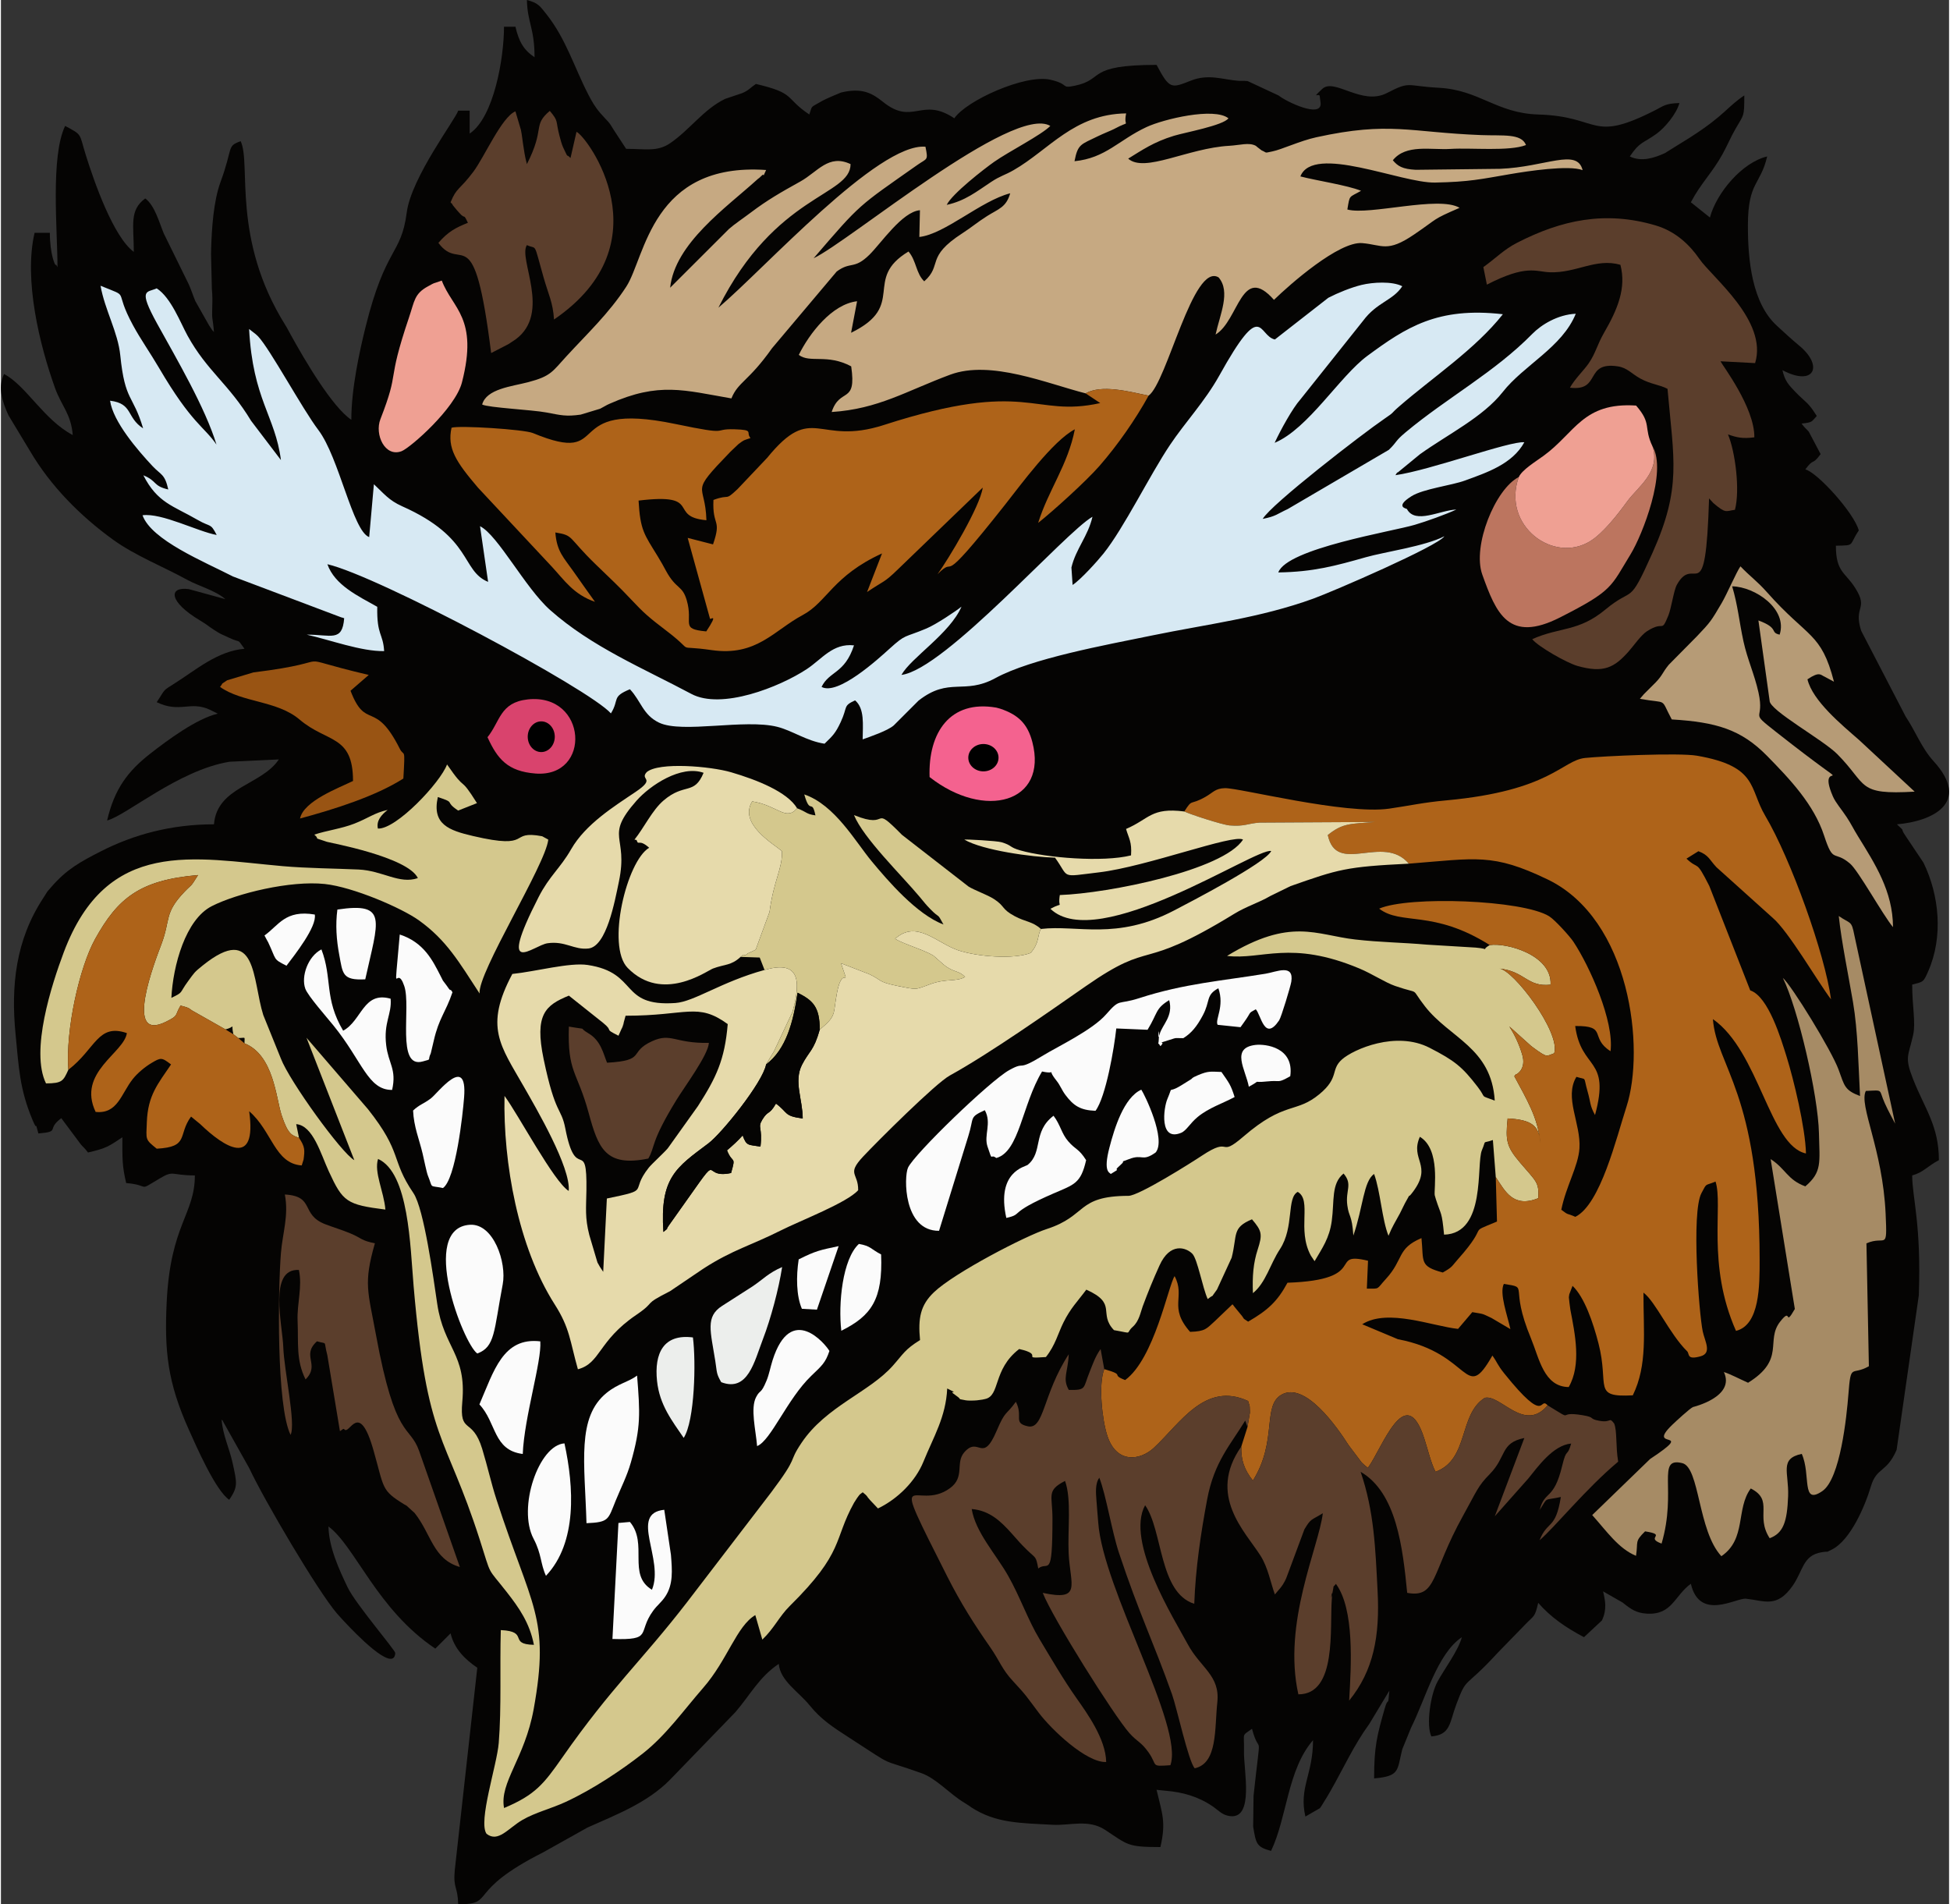 <?xml version="1.0" encoding="UTF-8"?>
<!DOCTYPE svg PUBLIC "-//W3C//DTD SVG 1.1//EN" "http://www.w3.org/Graphics/SVG/1.1/DTD/svg11.dtd">
<!-- Creator: CorelDRAW 2020 (64-Bit) -->
<svg xmlns="http://www.w3.org/2000/svg" xml:space="preserve" width="512px" height="500px" version="1.1" style="shape-rendering:geometricPrecision; text-rendering:geometricPrecision; image-rendering:optimizeQuality; fill-rule:evenodd; clip-rule:evenodd"
viewBox="0 0 512.85 501.31"
 xmlns:xlink="http://www.w3.org/1999/xlink"
 xmlns:xodm="http://www.corel.com/coreldraw/odm/2003">
 <rect x="0" y="0" width="512.85" height="501.31" fill="#333333" stroke="none"/>
 <defs>
  <style type="text/css">
   <![CDATA[
    .fil16 {fill:black}
    .fil0 {fill:#050403}
    .fil6 {fill:#5B3E2C}
    .fil12 {fill:#995413}
    .fil7 {fill:#A68B65}
    .fil2 {fill:#AE6319}
    .fil8 {fill:#B69B76}
    .fil10 {fill:#BC755F}
    .fil4 {fill:#C6A982}
    .fil1 {fill:#D4C88D}
    .fil3 {fill:#D7E9F3}
    .fil14 {fill:#D9436D}
    .fil5 {fill:#E6DAAB}
    .fil15 {fill:#ECEEEC}
    .fil11 {fill:#EFA093}
    .fil13 {fill:#F4628F}
    .fil9 {fill:#FBFBFB}
   ]]>
  </style>
 </defs>
 <g id="Layer_x0020_1">
  <g id="_1937677907984">
   <path class="fil0" d="M123.39 35.16l0 -6.03 -3.02 0c-0.54,2.06 -12.34,17.55 -13.54,26.8 -1.49,11.43 -5.54,8.78 -10.85,30.19 -1.56,6.31 -3.74,16.17 -3.74,24.39 -5.04,-3.38 -12.23,-15.65 -15.89,-22.28 -0.21,-0.4 -1.05,-1.93 -1.06,-1.95 -0.11,-0.19 -0.27,-0.44 -0.38,-0.63 -14.3,-22.86 -8.96,-42.56 -11.8,-48.48 -3.76,1.36 -1.89,1.45 -5.31,10.77 -1.85,5.02 -2.31,12.38 -2.46,17.48 0,0.21 0,0.49 -0.01,0.7 0,0.23 -0.01,0.5 -0.02,0.74l0.22 9.27c0.16,1.51 0.16,3.03 0.1,4.62 -0.13,3.76 0.09,2.37 0.45,6.65 -1,-1.14 0.16,0.38 -1.28,-1.73l-3.63 -6.42c-0.71,-1.71 -0.89,-2.49 -1.69,-4.34l-6.62 -13.47c-1.17,-2.81 -2.36,-7.36 -4.87,-9.2 -4.26,3.12 -3.01,7.01 -3.01,14.07 -5.37,-3.94 -10.45,-18.47 -12.65,-25.53 -1.78,-5.7 -0.77,-5.16 -5.43,-7.63 -3.89,8.1 -2.01,27.62 -2.01,37.17 -0.14,-0.19 -0.34,-0.75 -0.39,-0.61 -0.2,0.55 -1.62,-2.84 -1.62,-8.43l-4.02 0c-2.89,12.39 1.33,29.55 5.37,40.84 1.72,4.8 4.2,6.74 4.68,12.41 -7.68,-4.06 -12.22,-12.97 -18.09,-16.08 -1.74,3.64 -0.4,7.44 1.17,10.89l5.67 9.4c5.42,9.21 13.21,17.08 21.87,23.34 5.8,4.19 13.15,7.06 19.56,10.58 2.95,1.63 7.32,2.74 10,5.07l-9.62 -2.64c-5.38,-0.74 -5.41,3.27 2.98,8.27 2.03,1.21 1.95,1.36 3.61,2.43 2.11,1.36 1.59,0.95 3.95,2.07 3.5,1.67 1.9,-0.09 4.1,2.93 -7.1,0.59 -12.81,5.59 -18.15,8.96 -3.67,2.32 -2.52,1.48 -4.95,5.1 6.14,2.95 8.8,-0.42 13.97,1.98 0.21,0.09 0.51,0.25 0.7,0.34 0.19,0.09 0.55,0.27 0.7,0.35 0.16,0.08 0.48,0.21 0.7,0.35 -5.61,1.31 -13.28,7.03 -17.67,10.45 -6.04,4.7 -9.52,9.36 -11.46,17.68 5.16,-1.38 18.77,-13.25 32.21,-15.47l13 -0.61c-4.59,6.85 -16.26,7.17 -17.08,17.08 -11.1,0 -21.04,2.62 -29.97,7.21 -5.18,2.66 -8.79,4.6 -12.83,9.27 -1.69,1.95 -0.64,0.65 -2.12,2.9 -7.32,11.14 -8.54,23.16 -7.31,35.85 0.86,8.8 1.05,14.45 4.49,22.65 1.49,3.56 0.42,-0.63 1.52,3.5 5.97,-0.5 1.95,-1.03 6.03,-4.02l5.15 6.91c0.38,0.49 1.04,0.97 1.88,2.13 4.9,-1.14 5.5,-1.65 9.05,-4.02 0,5.84 -0.08,7.42 1,12.06 6.69,0.55 2.71,2.43 8.84,-1.22 3.78,-2.25 2.85,-0.79 9.24,-0.79 0,10.24 -6.4,12.9 -7.41,33.22 -0.64,13.07 0.24,21.26 5.81,33.68 2.02,4.51 7.08,16.1 10.65,18.49 2.29,-3.42 2.11,-4.23 0.85,-9.86 -0.83,-3.73 -2.52,-7.09 -2.86,-11.24 0.15,0.18 0.37,0.25 0.43,0.58l6.86 12.22c3.92,8.39 17.99,32.28 23.07,38.22 0.75,0.87 1.49,1.64 2.4,2.62 1.91,2.02 12.63,13.36 12.96,7.81 0.04,-0.74 -10.44,-12.92 -12.53,-17.28 -2.2,-4.59 -4.94,-10.47 -5.06,-16.04 6.98,5.12 12.75,21.85 28.13,32.15l4.02 -4.02c0.92,3.96 3.75,6.85 7.03,9.05l-5.94 53.37c-0.43,4.88 0.81,4.15 0.91,8.91 10.09,0 1.7,-3.26 22.45,-13.72l11.59 -6.49c7.61,-3.39 15.7,-6.5 21.65,-12.51l17.29 -17.87c3.93,-4.58 6.27,-9.26 11.41,-12.7 0.38,4.47 5.22,7.32 8.15,10.94 3.07,3.78 6.19,5.76 10.53,8.57 12.75,8.25 7.08,5.04 18.87,9.25 3.98,1.42 7.32,5.39 11.3,7.79 0.26,0.16 0.98,0.62 1.23,0.78 0.18,0.12 0.4,0.3 0.58,0.42 6.5,4.22 12.82,4.13 21.53,4.61 4.41,0.24 9.36,-1.53 13.68,1.31 6.1,3.99 5.81,4.55 14.6,4.55 1.54,-6.63 0.46,-8.78 -1.01,-15.07 0.76,0.07 1.84,0.21 2.43,0.25 4.43,0.36 8.56,1.52 12.33,4.1 1.64,1.13 2.55,2.35 4.64,2.58 6.34,0.72 3.51,-12.19 3.61,-17.07 0.11,-5.18 -0.72,-3.85 2.11,-5.93 2.18,8.18 2.48,-1.67 0.41,17.66l-0.1 8.08c0.73,4.53 0.9,5.39 4.71,6.41 4.23,-8.81 4.31,-21.38 11.05,-29.14 0,9.03 -3.77,12.51 -2.01,20.1l3.83 -2.21c0.13,-0.16 0.29,-0.42 0.41,-0.59l0.76 -1.25c0.66,-1.06 0.74,-1.17 1.51,-2.51 3.55,-6.2 6.2,-12.18 10.31,-17.82l5.29 -8.78c-0.42,4.96 -0.22,1.14 -1.25,4.78 -2.01,7.1 -2.77,9.91 -2.77,18.33 6.88,-0.57 6.02,-2.15 7.41,-7.66l2.33 -5.71c3.79,-7.54 6.83,-19.42 13.36,-23.8 -0.93,3.51 -4.56,8.3 -6.4,11.68 -1.89,3.46 -3.04,11.51 -1.63,14.44 5.12,-0.43 4.74,-3.57 6.59,-8.48 2.84,-7.55 1.92,-3.77 10.73,-13.38l7.43 -7.64c2.33,-2.45 2.45,-1.69 3.38,-5.66 3.35,3.85 7.33,6.54 12.05,9.04l4.72 -4.4c1.39,-2.95 0.86,-5.26 0.31,-7.66l5.14 2.94c2.15,1.74 3.63,2.79 6.48,2.93 6.58,0.32 7.13,-4.69 11.48,-7.88 2.32,9.94 11.95,3.65 14.53,3.94 4.87,0.53 8.07,2.52 12.21,-3.32 2.87,-4.05 2.67,-8.06 7.64,-8.9 2.22,-0.38 0.85,0.23 2.75,-0.72 4.89,-2.46 8.73,-11.44 10.27,-16.64 1.51,-5.09 4.16,-3.52 6.77,-9.61l5.84 -40.66c0.69,-18.73 -1.74,-25.82 -1.74,-31.58 2.92,-0.78 3.91,-2.37 7.03,-4.02 0,-9.03 -3.75,-13.57 -6.8,-21.34 -2.32,-5.88 -1.23,-5.96 0.02,-11.62 0.72,-3.25 -0.25,-7.49 -0.25,-13.25 2.97,-0.8 2.91,-0.54 4.22,-3.52 3.98,-9.03 2.94,-19.99 -1.25,-28.58l-4.84 -7.23c-1.56,-2.34 0.45,-0.4 -2.15,-2.87 9.15,-0.76 19.72,-5.58 9.62,-16.65 -3.14,-3.45 -4.76,-7.91 -7.34,-11.75l-11.69 -22.54c-2.14,-6.66 2.07,-5.53 -1.6,-11.32 -2.61,-4.12 -5.06,-4.13 -5.06,-11.08 5.23,-0.11 3.29,0.07 6.03,-4.02 -1.23,-4.58 -10.83,-15.21 -14.07,-16.07 2.35,-3.2 1.67,-0.82 4.02,-4.02l-3.12 -5.92c-0.42,-0.53 -1,-0.88 -1.9,-2.12 3,-0.32 2.55,-0.46 4.01,-2 -0.76,-1.15 -1.15,-1.85 -2.1,-2.92 -0.14,-0.15 -0.35,-0.37 -0.49,-0.52l-2.08 -1.93c-0.21,-0.2 -0.81,-0.8 -1.01,-1.01 -1.84,-1.94 -2.7,-2.84 -3.36,-5.68 8.34,4.41 10.92,-1.08 4.44,-6.44 -2.38,-1.97 -3.55,-3.13 -5.85,-5.21 -6.58,-5.96 -7.71,-17.27 -7.68,-26.55 0.03,-11.45 3.3,-10.47 5.07,-18.06 -6.54,1.53 -13.32,9.53 -15.07,16.07l-5.02 -4.01c2.72,-5.14 5.62,-7.73 8.37,-12.73 1.38,-2.51 2.01,-4.2 3.41,-6.64 2.18,-3.83 2.29,-2.94 2.29,-8.76 -4.43,2.96 -5.19,5.17 -13.53,10.58 -0.18,0.11 -0.42,0.28 -0.6,0.4l-6.83 4.24c-2.83,1.26 -6.07,2.34 -9.18,0.85 2.65,-3.96 3.53,-3.43 7.06,-5.99 2.16,-1.57 5.23,-5.21 6,-8.07 -3.61,0.08 -4.19,0.76 -6.23,1.81 -17.34,8.85 -14.33,1.69 -30.94,1.2 -10.96,-0.32 -15.51,-6.47 -26.13,-7.03 -8.81,-0.47 -7.42,-1.86 -13.72,1.39 -6.64,3.42 -13.83,-4.11 -17.02,-1.08 -3.17,3.01 -0.59,0.73 -0.63,2.05l0.22 1.66c0.31,4.15 -9.16,-0.42 -11.06,-1.99l-8.16 -3.8c-0.24,-0.03 -0.54,-0.03 -0.78,-0.05l-1.48 0c-4.24,-0.31 -7.96,-1.92 -12.64,-0.08 -5.21,2.05 -5.63,2.36 -9.07,-4.13 -18.83,0 -13.48,3.85 -21.58,5.5 -3.8,0.78 -1.15,-0.42 -6.42,-1.6 -6.65,-1.5 -22.15,5.54 -25.24,10.16 -8.66,-5.79 -10.85,2.06 -18.78,-4.32 -2.85,-2.29 -5.5,-3.8 -11.06,-2.46 -0.15,0.04 -4.15,1.73 -4.91,2.18 -3.4,2.01 -2.49,1 -3.43,3.6 -6.61,-4.43 -3.44,-5.56 -14.06,-8.04 -1.55,1.04 -1.82,1.66 -3.62,2.42l-4.51 1.52c-5.7,2.8 -9.28,8.14 -14.45,11.66 -3.39,2.31 -6.52,1.48 -11.58,1.48l-3.18 -4.86c-1.58,-2.67 -1.44,-2.04 -3.56,-4.48 -1.48,-1.71 -2.28,-3.16 -3.17,-4.86 -3.71,-7.16 -5.88,-14.65 -11,-21.15 -1.85,-2.34 -2.24,-3.04 -5.21,-3.83 0.13,5.96 2.01,7.39 2.01,15.07 -2.9,-1.94 -4.12,-4.13 -5.03,-8.04l-3.01 0c0,8.25 -2.66,23.86 -9.04,28.13z"/>
   <path class="fil1" d="M17.75 281.62c-0.78,-10.46 2.9,-26.96 7.05,-34.44 5.95,-10.73 11.74,-15.52 27.1,-16.82 -2.21,3.51 -1.39,2.14 -3.5,4.33 -5.5,5.71 -3.68,7.31 -6.15,13.86 -1.58,4.2 -10.2,26.18 1.3,20.37 3.33,-1.69 2.08,-1.39 3.73,-4.2 2.96,0.74 2.01,0.8 3.65,1.64l8.16 4.62c2.84,-0.65 1.38,-1.8 2.1,1.28l1.28 1c2.09,0 1.64,-0.56 1.64,1.39 7.73,3.08 8.31,14.5 9.77,18.89 1.73,5.26 2.78,5.32 4.59,6l-0.74 -3.61c4.45,0.35 6.47,7.87 8.6,12.47 3.69,8 4.68,8.72 14.88,10.02 -0.39,-4.76 -3.05,-9.81 -1.93,-13.33 8.13,3.65 8.45,22.93 9.36,33.48 3.58,41.47 8.27,38.32 17.39,66.68 3.27,10.2 1.73,6.95 7.18,13.93 3.12,4 5.97,8.01 7.1,13.82 -6.92,-0.15 -1.08,-3.52 -8.72,-3.88 -0.28,9.56 0.21,20.42 -0.54,29.7 -0.47,5.86 -5.49,20.71 -3.21,23.93 3.1,2.4 5.68,-1.48 9.5,-3.69 3.36,-1.94 7.57,-2.96 11.36,-4.72 7.22,-3.35 14.75,-8.4 20.33,-12.78 6.03,-4.74 10.67,-11.3 15.86,-17.26 6.4,-7.34 8.77,-16.23 13.7,-19.13l1.85 6.45c3.04,-2.87 4.49,-6.14 7.19,-8.81 14.52,-14.34 11.45,-17.31 16.95,-27.2l0.78 -1.22c0.96,-1.3 0.54,-0.79 1.51,-1.55 1.65,1.35 0.73,0.77 1.95,2.08l2.06 2.18c5.23,-2.52 9.89,-7.18 11.97,-12.31 2.69,-6.63 5.91,-11.77 6.26,-19.27 4.02,1.91 -0.49,-0.05 2.32,1.86 1.98,1.36 -0.1,0.69 2.55,1.25 0.54,0.12 2.24,0.08 2.95,0.01 0.29,-0.02 1.14,-0.14 1.42,-0.19 0.19,-0.03 0.52,-0.11 0.7,-0.15 4.1,-0.83 1.97,-7.76 9.01,-13.17 7.03,1.59 -0.2,2.62 7.03,2.11 2.48,-3.1 3.18,-6.19 4.6,-9.06 1.92,-3.87 3.72,-5.55 6.04,-8.68 8.35,3.74 3.03,6.19 7.28,10.66 5.35,0.93 2.84,1 4.96,-0.89 1.67,-1.49 2.02,-3.77 2.61,-5.38 1.42,-3.82 2.68,-6.91 4.4,-10.72 2.8,-6.23 7.03,-4.78 8.66,-3.12 1.36,1.38 2.7,9.03 4.05,11.93 2.22,-1.74 0.32,0.32 2.44,-2.51l3.86 -8.38c1.55,-6.05 -0.01,-7.87 5.35,-10.11 2.62,3.06 2.81,3.95 1.5,7.98 -1.15,3.53 -1.43,7.04 -1.25,11.46 3.43,-2.79 4.5,-7.61 7.12,-11.59 3.8,-5.8 1.7,-13.53 4.68,-15.07 3.81,2.23 -0.26,9.93 3.43,16.74 0.13,0.24 0.38,0.56 0.5,0.75 0.11,0.2 0.32,0.51 0.51,0.75 2.01,-3.45 3.89,-6.02 4.51,-10.57 0.73,-5.29 -0.19,-9.81 3.11,-12.5 2.48,2.89 0.45,4.39 0.99,8.37 0.44,3.28 1.21,2.36 1.59,7.95 2.58,-7.46 2.66,-14.28 5.46,-16.2 1.66,4.52 2.08,12.05 3.79,16.26 1.1,-2.65 1.63,-3.31 3.02,-5.91 0.58,-1.09 0.87,-1.84 1.33,-2.68 2.06,-3.71 0.24,-0.5 2.11,-3 5.27,-7.05 -0.9,-8.42 1.8,-14.46 5.51,3.3 3.65,13.78 3.91,15.37l0.3 1.06c1.42,4.44 1.55,3.01 2.16,9.33 11.18,-0.29 8.41,-18.56 9.96,-22.23 1.28,-3 -0.1,-1.61 2.89,-2.68l0.76 9.76c2.49,3.76 4.59,8.19 11.19,5.56 0.24,-4.25 -0.52,-4.35 -4.77,-9.35 -3.55,-4.19 -3.91,-5.7 -3.29,-11.65 6.32,0.33 8.37,1.93 8.56,6.46 -0.47,-6.52 -3.63,-11.61 -6.81,-17.58 0.17,-0.2 0.51,-0.71 0.58,-0.53 0.02,0.04 2.65,-1.36 1.5,-5.16 -0.84,-2.82 -1.97,-5.15 -3.38,-7.41l5.68 5.1c0.16,0.12 0.39,0.31 0.56,0.43 3.96,2.92 3.47,2.22 5.56,1.54 1.8,-5.46 -10.8,-22.09 -14.47,-22.31 6.87,0.72 7.32,4.93 13.52,4.25 0.42,-7.86 -11.68,-11.12 -16.01,-10.43 -2.78,1.59 0.73,1.05 -3.74,0.66l-12.75 -0.77c-6.47,-0.57 -12.39,-0.61 -18.92,-1.36 -10.39,-1.18 -16.94,-5.91 -33.75,4.32 9.16,1.12 16.7,-4.28 34.83,3.31 3.4,1.42 6.81,3.7 9.42,4.6 7.13,2.45 3.68,0 7.84,5.35 6.53,8.41 17.52,10.88 18.38,24.83 -4.28,-1.62 -1.95,-0.31 -4.51,-3.63 -4.09,-5.33 -6.09,-6.9 -12.64,-10.27 -8.83,-4.55 -20.04,0.4 -23.04,3.04 -3.13,2.76 -0.63,4.74 -5.94,9.15 -6.27,5.2 -9.03,1.71 -20.02,11.17 -6.86,5.9 -2.83,-0.34 -10.96,5.05 -2.74,1.82 -16.57,10.55 -19.29,10.56 -13.85,0.05 -10.73,5.24 -21.54,8.74 -5.55,1.79 -24.34,11.5 -29.72,16.67 -3.52,3.37 -4.2,6.8 -3.63,12.56 -4.04,2.51 -4.35,3.59 -7.17,6.76 -6.24,7.03 -17.58,10.67 -24.04,20.31 -3.74,5.56 -0.42,2.95 -8,13.05l-22.2 28.98c-12.08,15.62 -19.73,22.15 -32.7,40.69 -4.95,7.08 -7.16,9.93 -15.4,13.4 -1.26,-6.71 5.44,-13.03 7.8,-26.04 4.38,-24.22 -0.59,-26.76 -9.79,-55.16 -1.41,-4.32 -2.31,-8.58 -3.77,-13.37 -2.62,-8.53 -6.03,-3.56 -5.23,-12.4 1.14,-12.55 -4.87,-14.08 -6.6,-25.74 -1,-6.73 -3.47,-25.05 -6.27,-29.17 -6.09,-8.97 -2.75,-10.46 -11.97,-22.1l-16.18 -18.79 12.59 32.22c-3.36,-1.83 -17.1,-20.88 -19.33,-26.74l-4.64 -11.47c-2.9,-9.11 -1.57,-24.6 -15.98,-13.01 -2.25,1.81 -2.13,1.83 -3.84,4.15 -2.4,3.26 -1.05,2.74 -4.37,4.35 0.43,-8.52 3.73,-20.64 10.64,-24.15 6.57,-3.35 20.65,-6.8 29.75,-5.83 7.4,0.79 20.21,6.28 24.83,9.61 7.23,5.21 10.45,10.84 15.92,19.22 -0.56,-5.46 17.42,-33.96 18.08,-40.52l-1.61 -0.88c-9.18,-1.72 -2.09,3.71 -18.24,-0.07 -6.27,-1.47 -10.84,-3.06 -9.22,-10.25 5.02,1.65 1.47,0.98 5.35,3.56l4.95 -1.96c-4.94,-7.85 -2.48,-2.32 -7.88,-10.18 -1.72,4.71 -13.36,17.12 -18.2,16.88 -0.47,-2.03 0.9,-3.61 2.57,-4.91 -3.44,0.74 -5.07,2.16 -8.77,3.61 -3.43,1.34 -7.21,1.79 -10.54,2.89 1.82,1.57 -1.01,0.43 3.36,1.91 0.61,0.21 21.25,3.95 23.9,9.54 -4.9,1.68 -9.24,-1.96 -15.6,-2.26 -6.18,-0.28 -13.52,-0.32 -20,-0.89 -23.27,-2.05 -46.23,-7.66 -57.62,22.69 -3.18,8.47 -8.86,25.97 -4.67,34.51 4.3,-0.03 4.54,-0.65 5.88,-3.59z"/>
   <path class="fil2" d="M311.53 213.62c1.53,0.76 10.02,3.51 11.92,3.67 3.96,0.33 4.72,-0.52 7.9,-0.74l30.48 -0.17c-6.62,0.52 -8.54,0.24 -12.53,3.44 2.31,10.79 14.56,-0.48 21.33,7.54 17.85,-1.4 22.02,-2.82 36.51,4.14 21.88,10.52 25.75,44.6 20.78,59.87 -2.65,8.16 -6.83,25.68 -13.45,28.96 -2.59,-1.13 -1.57,-0.26 -3.7,-1.86 1.27,-6.29 4.48,-11.46 4.78,-16.18 0.41,-6.55 -4.09,-13.37 -0.8,-18.81 2.88,0.9 1.74,-0.35 2.92,3.77 0.89,3.09 0.55,3.69 1.98,6.28 4.15,-15.34 -3.65,-11.66 -5.22,-23.43 8.72,-0.11 3.66,3.05 9.3,6.63 1,-7.88 -5.5,-22.39 -9.78,-28.83 -0.94,-1.41 -4.85,-5.75 -6.39,-6.7 -6.97,-4.32 -36.9,-5.4 -44.74,-2 5.84,4.49 14.18,0.16 29.12,9.59 4.33,-0.69 16.43,2.57 16.01,10.43 -6.2,0.68 -6.65,-3.53 -13.52,-4.25 3.67,0.22 16.27,16.85 14.47,22.31 -2.09,0.68 -1.6,1.38 -5.56,-1.54 -0.17,-0.12 -0.4,-0.31 -0.56,-0.43l-5.68 -5.1c1.41,2.26 2.54,4.59 3.38,7.41 1.15,3.8 -1.48,5.2 -1.5,5.16 -0.07,-0.18 -0.41,0.33 -0.58,0.53 3.18,5.97 6.34,11.06 6.81,17.58 -0.19,-4.53 -2.24,-6.13 -8.56,-6.46 -0.62,5.95 -0.26,7.46 3.29,11.65 4.25,5 5.01,5.1 4.77,9.35 -6.6,2.63 -8.7,-1.8 -11.19,-5.56l0.32 11.7c-8.31,3.48 -1.55,0.11 -10.23,9.87 -1.79,2.02 -1.39,2.05 -4.04,3.55 -6.22,-1.68 -4.98,-2.79 -5.61,-9.06 -6.55,2.77 -4.59,5.56 -9.39,10.78 -2.58,2.81 -1.42,2.52 -4.99,2.52l0.31 -7.34c-10.78,-2.59 0.7,5.03 -21.2,5.79 -2.67,4.96 -5.23,7.27 -10.36,10.24 -1.84,-1.18 -0.67,-0.45 -2.1,-2.08l-1.51 -1.84c-0.12,-0.15 -0.31,-0.46 -0.51,-0.65l-4.69 4.48c-2.12,1.92 -2.46,2.67 -6.47,2.78 -5.8,-6.57 -1.15,-9.18 -4.08,-14.67 -1.68,2.6 -5.35,21.76 -13.02,27.36 -4.08,-1.58 0.4,-1.18 -5.5,-2.88 -1.59,4.13 -0.53,13.36 0.77,17.41 2.43,7.64 8.73,6.64 12.33,3.28 6.9,-6.44 13.46,-17.52 24.77,-12.3 0.61,2.01 0.36,0.88 0.48,3.07l-0.64 3.78 -1.63 5.14c-0.11,3.49 0.75,6.04 3.05,8.97 6.5,-10.39 2.46,-19.61 7.45,-22.57 6.28,-3.71 14.8,8.62 17.75,13.24l3.44 4.56c1.09,1.05 0.54,0.51 1.64,1.41 3.84,-5.28 9.9,-23.04 14.83,-7.75 0.99,3.05 1.75,6.43 2.97,8.79 8.89,-3.27 5.98,-15.04 12.96,-19.47 4.14,-0.98 10.4,9.29 16.56,1.98 -2.37,-2.56 -0.06,5.74 -11.43,-8.41 -1.87,-2.33 -1.74,-2.77 -3.12,-4.7 -7.35,12.91 -5.35,-0.63 -24.87,-4.3l-9.4 -3.94c6.69,-4.26 18.53,0.52 25.23,1.22l3.75 -4.41c3.42,0.58 2.4,0.33 5.04,1.53l4.99 2.94c-0.77,-3.56 -2.96,-9.42 -1.73,-11.9 6.98,1.09 1.21,0.04 7.15,14.35 2.18,5.27 3.39,12.73 9.93,12.8 3.4,-5.88 1.64,-14.06 0.44,-20.34 -0.07,-0.36 -0.41,-3.13 -0.4,-3.29 0.03,-0.25 0.07,-0.54 0.11,-0.78l0.86 -2.23c3.14,2.99 5.4,9.61 6.82,15.11 2.94,11.35 -1.76,14.27 9.04,13.71 3.94,-8.05 2.78,-16.68 2.81,-27.04 3.21,2.42 6.87,10.9 11.5,15.44 0.69,0.68 -0.2,2.37 3.55,1.32 3.06,-0.85 1.08,-4.01 0.55,-6.56 -0.99,-4.8 -3.03,-31.28 -0.34,-36.38 1.53,-2.9 0.86,-1.83 3.71,-3.06 2.05,6.23 -2.38,21.8 5.39,39.31 6.28,-1.54 6.23,-11.98 6.22,-18.83 -0.02,-43.78 -11.36,-50.81 -12.3,-63.24 12.2,8.52 14.9,33.33 24.5,35.37 -0.15,-6.79 -3.26,-19.55 -5.09,-25.44 -1.43,-4.58 -4.78,-15.89 -9.58,-17.49l-10.78 -27.5c-3.68,-7.27 -2.62,-3.99 -6.01,-7.18l3.15 -1.96c2.7,1.02 2.84,2.17 4.75,4.22l14.78 13.3c4.16,3.5 12,17.04 15.38,21.48 -1.59,-11.88 -10.59,-36.97 -17.33,-48.34 -4.27,-7.2 -1.84,-13 -17.95,-15.8 -4.78,-0.83 -24.86,0.11 -29.46,0.59 -6.12,0.64 -9.01,8.62 -36.48,11.16 -6.32,0.58 -9.63,1.4 -15.08,2.18 -11.56,1.67 -39.5,-5.48 -43.25,-5.39 -2.58,0.07 -3.05,1.11 -5.15,2.3 -4.22,2.39 -3.3,0.29 -5.55,3.84z"/>
   <path class="fil3" d="M335.37 89.37c-4.48,-0.97 -3.15,-11.16 -14.65,9.53 -3.8,6.81 -8.98,12.28 -12.95,18.21 -5.38,8.02 -12.14,21.91 -17.54,28.64 -1.52,1.9 -5.96,6.84 -8.11,8.24l-0.31 -4.6c1.16,-4.9 4.35,-8.2 5.54,-13.35 -7.1,3.97 -38.83,40.21 -50.29,41.63 2.57,-4.58 12.72,-10.84 15.81,-17.97 -1.49,1.19 -6.62,4.64 -9.21,5.74 -6.07,2.56 -5.29,1.31 -9.74,5.34 -2.92,2.64 -13.58,12.41 -17.89,10.05 2.05,-4.22 6.09,-3.41 8.54,-10.94 -5.6,-0.61 -8.43,3.62 -12.43,6.25 -7.21,4.76 -22.48,10.76 -30.39,6.53 -12.68,-6.77 -26.17,-12.33 -37.14,-22.05 -6.61,-5.85 -13.77,-19.76 -18.49,-22.1l2.13 14.66c-7.16,-2.94 -3.95,-11.6 -22.64,-19.91 -3.5,-1.56 -4.77,-3.32 -7.43,-5.8l-1.24 13.92c-4.34,-1.58 -7.91,-20.99 -13.39,-28.21 -4.19,-5.52 -12.72,-21.32 -15.85,-24.63 -0.23,-0.24 -0.47,-0.43 -0.71,-0.65l-1.66 -1.29c0.99,18.58 6.87,22.84 8.38,34.5l-7.86 -10.34c-5.86,-9.72 -11.57,-13.05 -16.73,-22.42 -1.85,-3.35 -4.33,-10 -8.11,-12.44 -2.6,1.17 -5.02,-0.02 0.12,9.31 5.13,9.29 12.66,22.11 15.61,31.81 -3.29,-4.79 -6.51,-5.49 -15.11,-20.16 -2.37,-4.04 -4.86,-7.55 -6.84,-11.2 -5.44,-10.02 -0.33,-7.08 -8.57,-10.45 1.13,6.39 4.58,12.19 5.2,18.34 1.24,12.25 3.32,10.15 6.01,19.2 -4.48,-2.87 -2.59,-6.52 -8.7,-7.28 0.78,5.53 7.28,13.05 11.16,17.2 2.25,2.4 3.24,2.02 4.16,6.17 -4.13,-0.95 -2.81,-2.2 -6.56,-3.73 3.75,7.29 7.74,7.95 14.31,11.75 3.53,2.04 3.29,0.68 5,3.96 -5.07,-0.93 -14.44,-5.86 -19.53,-5.19 2.35,6.56 16.19,12.2 23.82,16.12l28.51 10.76c0.18,0.05 0.53,0.11 0.76,0.23 -0.49,6.34 -3.48,4.28 -9.86,4.32 6.07,1.35 14.37,4.45 20.38,4.33 -0.28,-4.75 -1.96,-4.04 -1.81,-11.66 -5.13,-2.89 -11.17,-5.7 -13.13,-11.21 13.27,3.05 68.95,32.82 74.64,39.27 2.3,-3.71 0.08,-4.33 5,-6.36 2.91,3.07 3.43,6.77 7.68,8.8 6.11,2.91 22.52,-1.07 31.14,1.1 3.96,1 7.69,3.73 12.42,4.44 2.14,-2.07 2.88,-2.75 4.25,-5.69 1.93,-4.13 0.53,-4.23 3.79,-5.72 2.54,2.16 2.03,6.38 1.99,10.27 2.2,-0.79 6.55,-2.27 8.18,-3.67l6.53 -6.53c8.07,-6.34 11.97,-1.42 20.22,-5.92 9.51,-5.19 28.94,-8.7 41.19,-11.22 14.75,-3.03 28.34,-4.59 42.48,-9.7 5.28,-1.91 32.88,-13.86 34.54,-16.43 -5.12,2.63 -15.8,4.13 -20.65,5.51 -7.94,2.25 -13.81,3.88 -23.07,4.01 2.3,-6.32 30.05,-10.78 35.94,-12.54 3.12,-0.92 8.08,-2.7 10.92,-4.01 -4.2,0.12 -10.82,3.99 -13.01,-0.16 -0.05,-0.1 -3.32,-0.52 1.22,-3.36 3.15,-1.96 10.53,-2.82 14.07,-4.12 5.62,-2.06 12.47,-4.29 15.63,-10.08 -3.88,-0.37 -24.74,7.37 -33.93,8.67 0.18,-0.25 0.48,-0.89 0.59,-0.7l5.87 -4.82c7.41,-5.29 16.58,-9.76 21.78,-16.37 5.57,-7.1 15.66,-11.77 19.23,-20.61 -4.76,0.22 -9.07,2.89 -11.43,5.29 -9.95,10.14 -22.46,16.82 -33.35,25.91 -2.9,2.42 -2.13,2.4 -4.43,4.63l-26.62 15.59c-2.87,1.32 -3,1.87 -6.58,2.59 2.15,-3.8 26.25,-22.42 32.05,-26.37 2.92,-1.99 1.37,-1.07 3.84,-3.21 8.86,-7.7 20.06,-15.08 27.33,-24.3 -17.22,-1.98 -25.5,3.47 -35.66,10.95 -7.3,5.38 -15.56,19.19 -24.42,22.9 1.58,-3.42 4.75,-9.16 6.77,-11.41l16.49 -20.69c3.71,-4.99 7.85,-5.3 10.34,-9.12 -2.64,-1.36 -7.71,-1.08 -10.75,-0.34 -2.73,0.67 -6.24,2.09 -8.72,3.38l-14.07 10.98z"/>
   <path class="fil4" d="M285.54 103.55c4.27,-2.39 11.25,-0.5 16.59,0.6 4.86,-3.5 11.71,-35.2 18.43,-31.12 3.24,3.8 0.32,9.82 -0.8,15.04 6.15,-3.73 6.79,-18.85 15.37,-9.13 4.19,-4.09 17.13,-15.47 23.24,-14.94 5.31,0.45 6.54,2.56 13.62,-2.25 6.64,-4.5 4.49,-3.78 12,-7.04 -5.44,-3.28 -23.79,2.05 -29.54,0.44 0.66,-3.95 0.34,-3.06 3.61,-4.92 -3.63,-1.48 -11.74,-2.68 -15.98,-3.79 3.41,-8.61 26.49,1.8 35.46,1.62 9.09,-0.18 12.04,-0.9 19.87,-2.24 4.46,-0.76 15.35,-2.43 18.97,-1.03 -1.46,-5.89 -9.72,-0.82 -21.73,-0.35l-22.2 0.26c-3.54,-0.19 -4.73,-0.97 -6.03,-2.51 3.47,-4.34 10.09,-2.66 15.2,-2.99 5.43,-0.34 15.47,0.7 19.86,-1.02 -1.25,-3.13 -6.08,-2.39 -11.82,-2.62 -18.96,-0.73 -24.04,-3.66 -43.37,0.57 -4.27,0.93 -9.22,3.27 -11.59,3.73 -2.24,0.44 -1.19,0.44 -2.83,-0.28l-1.05 -0.8c-0.14,-0.08 -0.34,-0.33 -0.48,-0.4 -1.78,-0.96 -4.18,-0.16 -6.99,0 -10.89,0.6 -22.28,7.22 -26.6,3.38 3.66,-2.24 6.68,-4.38 12.06,-6.02 2.88,-0.87 13,-2.72 14.33,-4.6 -3.75,-2.97 -17.09,0.21 -21.59,2.32 -7.34,3.43 -10.7,8.15 -18.93,8.98 0.88,-4.59 1.67,-4.37 6.18,-6.59 1.29,-0.63 3.56,-1.54 4.13,-1.84 5.01,-2.69 2.44,0.02 3.28,-4.16 -13.75,0.18 -20.29,9.6 -29.64,14.95 -2.33,1.34 -3.41,1.45 -5.92,3.11 -3.83,2.53 -6.82,4.97 -11.67,6.02 1.37,-2.89 9.96,-9.55 12.49,-11.33 3.86,-2.71 12.46,-7.08 14.78,-9.45 -9.74,-5.83 -52.93,30.41 -62.31,34.83 12.63,-14.68 11.53,-13.45 27.28,-24.54 2.63,-1.85 2.92,-1.06 2.16,-4.82 -12.51,-1.06 -42.43,32.17 -54.5,42.37 15.05,-30.05 34.78,-29.32 34.79,-37.79 -5.82,-2.74 -8.67,2.05 -13.23,4.58 -5.15,2.86 -8.68,4.88 -13.01,8.15 -1.89,1.43 -4.39,3.11 -5.76,4.33l-15.5 15.48c1.22,-11.63 14.76,-21.09 22.75,-28.33 4.24,-3.83 -1.23,1.3 0.99,-0.9 1.6,-1.58 0.14,1.26 1.52,-1.76 -30.14,-2.08 -31.78,22.95 -36.8,30.7 -4.56,7.03 -10.26,12.35 -15.78,18.36 -3.66,3.97 -4,5.21 -10.03,6.79 -4.33,1.14 -11.01,1.74 -12.14,5.89 1.65,0.84 13.16,1.38 16.95,2.1 3.77,0.71 5.08,1.11 8.98,0.56l5.12 -1.55c0.2,-0.09 0.44,-0.24 0.63,-0.34l1.22 -0.67c0.19,-0.09 0.45,-0.22 0.64,-0.3 13.04,-5.79 19.62,-3.56 32.08,-1.41 1.78,-4.4 4.49,-4.43 10.69,-13.21l17.02 -20.19c3.73,-2.77 4.54,-0.41 8.62,-4.42 3.11,-3.06 8.62,-11.33 13.3,-11.72l-0.16 7.04c6.72,-0.74 16.17,-9.5 23.92,-11.5 -1.05,3.71 -3.05,4.09 -6.07,5.99 -2.71,1.72 -4.02,2.92 -6.5,4.52 -9.85,6.36 -5.15,8.31 -10.06,12.67 -2.19,-2.09 -2.03,-5.36 -4.14,-7.85 -12.17,7.32 -0.3,14.18 -15.12,21.39l1.58 -8.3c-6.64,0.77 -12.56,8.49 -15.35,14.13 3.01,2.25 7.46,-0.37 13.8,3.01 1.5,10.18 -2.96,5.38 -5.14,12.02 12.3,-0.79 19.68,-5.55 31.21,-9.83 10.66,-3.95 25.45,2.32 35.64,4.92z"/>
   <path class="fil5" d="M273.78 244.55c-0.97,1.72 -0.35,3.63 -2.71,6.31 -4.45,1.74 -14.11,0.99 -19.11,-0.71 -5.63,-1.91 -10.92,-8.14 -16.57,-3.01 1.99,1.28 7.64,2.93 10.08,4.42l2.71 2.38c2.81,2.26 3.81,1.37 5.64,3.25 -2.43,1.33 -4.88,0.35 -9.03,1.84 -4.2,1.5 -3.24,1.64 -8.97,0.47 -5.03,-1.02 -4.02,-1.58 -7.27,-3.07l-7.39 -2.85c2.56,7.72 0.47,-0.23 -1.06,7.73 -1.11,5.78 0.02,5.96 -4.55,9.74 -1.57,5.66 -2.83,5.64 -4.68,9.28 -2.2,4.33 0.2,9.14 0.2,14.11 -5.03,-0.66 -3.72,-1.45 -7.04,-3.92 -1.86,3.22 -2,1.6 -3.61,4.25 -1.33,2.2 0.14,1.89 -0.47,7.07 -3.24,-0.54 -3.65,-0.08 -4.69,-2.94 -1.28,1.44 -2.64,2.68 -4.12,3.92 1.45,3.75 2.44,1.19 1.07,5.98 -9.1,1.97 -0.42,-8.54 -16.32,13.71 -1.21,1.7 0.32,0.29 -1.49,1.8 -0.98,-14.36 3.38,-16.96 11.87,-23.34 3.44,-2.58 14.32,-16.05 15.16,-20.76 0.47,-0.85 1.83,-2.98 2.13,-3.56l4.84 -10.32c2.48,-9.01 1.31,-13.49 -7.38,-10.99 -11.43,3.14 -18.48,8.35 -23.47,8.7 -14.87,1.02 -9.56,-7.96 -23.07,-10.01 -4.74,-0.73 -13.76,1.74 -19.85,2.36 -7.46,13.99 -3.14,18.84 3.05,29.71 3.25,5.7 12.37,21.26 11.79,27.41 -3.88,-2.36 -13.32,-20.2 -16.9,-25.01 -0.38,17.6 3.59,39.8 13.2,54.86 4.05,6.34 3.99,9.59 6.12,17.1 5.99,-1.59 5.3,-7.47 15.3,-14.27 5.66,-3.85 1.34,-2.43 8.96,-6.29l8.9 -6.02c7.66,-4.91 12.45,-6.04 20.12,-9.9 5.32,-2.68 17.58,-7.36 20.5,-10.66 0.06,-4.62 -3.12,-4.11 1.27,-8.82 3.68,-3.94 19.09,-19.3 22.83,-21.36 10.69,-5.9 26.23,-16.86 35.79,-23.51 18.32,-12.75 13.41,-3.31 39.11,-19.07 3.23,-1.98 6.51,-2.93 9.48,-4.68l5.35 -2.62c12.66,-4.44 14.54,-5.09 31.13,-5.9 -6.77,-8.02 -19.02,3.25 -21.33,-7.54 3.99,-3.2 5.91,-2.92 12.53,-3.44l-30.48 0.17c-3.18,0.22 -3.94,1.07 -7.9,0.74 -1.9,-0.16 -10.39,-2.91 -11.92,-3.67 -8.76,-1.12 -9.21,1.99 -15.34,4.6 0.7,2.46 1.57,3.34 1.31,6.96 -7.41,1.86 -22.25,0.65 -29.17,-1.32 -2.97,-0.85 -2.04,-1.28 -4.91,-2.14 -1.28,-0.38 -9.36,-0.8 -9.81,-0.7 4.83,2.84 17.92,4.62 23.88,4.76 3.96,5.46 1.09,5.11 11.63,3.86 12.53,-1.5 35.34,-10.15 37.86,-8.62 -5.13,8.05 -35.41,14.16 -48.23,14.6 -0.64,4.06 1.39,1.53 -2.47,3.62 12.42,11.98 54.17,-16.2 58.12,-15.21 -1.41,3.12 -21.44,13.5 -25.58,15.66 -15.2,7.93 -25.44,3.73 -35.04,4.86z"/>
   <path class="fil2" d="M285.54 103.55l3.85 2.56c-17.81,3.95 -18.75,-6.57 -56.93,5.76 -17.57,5.68 -18.68,-6.16 -30.77,8.68l-7.79 8.22c-3.52,3.31 -1.81,1.15 -6.33,2.84 -0.33,7.12 2.25,4.85 -0.11,11.7l-6.67 -1.71 5.87 21.25c-0.01,0.47 2.45,-1.83 -0.98,3.37 -7.05,-0.67 -3.32,-2.02 -5.15,-8.24 -1.19,-4.02 -2.73,-2.72 -5.44,-7.69 -0.75,-1.38 -1.15,-2.14 -2.18,-3.83 -3.57,-5.83 -4.61,-6.83 -5.05,-14.68 17.14,-2.09 7.54,4.25 17.86,5.17 -0.29,-10.28 -4.82,-6.51 6.34,-18.05l2.07 -1.97c1.67,-1.25 1.29,-0.95 3.2,-1.61 -1.33,-1.53 1.08,-2.15 -4.16,-2.31 -6.34,-0.2 -0.44,1.77 -15.64,-1.4 -31,-6.46 -15.81,11.36 -37.49,2.39 -2.35,-0.97 -19.45,-2.06 -21.42,-1.4 -1.19,5.42 1.2,9 6.97,15.78l19.42 20.78c3.37,3.65 5.73,7.3 11.37,9.27 -1.71,-2.42 -3.87,-5.41 -5.66,-7.99 -2.53,-3.62 -4.39,-5.22 -4.77,-10.27 5.01,0.81 3.11,1.13 10.65,8.43 3.95,3.82 6.18,5.88 9.1,9 3.59,3.84 4.87,4.92 9.56,8.5 8.12,6.19 1.44,3.54 11.86,5.04 11.81,1.69 16.34,-5.17 23.96,-9.24 6.41,-3.42 7.92,-10.3 20.87,-16.21l-3.94 10.16c4.37,-2.96 4.45,-2.38 8.1,-5.95l22.35 -21.54c-0.69,5.01 -9.11,18.96 -11.9,22.8 5.67,-5.75 -1.06,5.54 17.73,-18.24 4.16,-5.27 12.65,-16.9 18.42,-19.91 -1.83,9.41 -6.94,15.93 -9.66,24.64 3.89,-3.08 12.57,-10.91 16.15,-15.01 4.78,-5.48 9.44,-12.17 12.93,-18.49 -5.34,-1.1 -12.32,-2.99 -16.59,-0.6z"/>
   <path class="fil6" d="M328.16 375.66l0.64 -3.78c-0.12,-2.19 0.13,-1.06 -0.48,-3.07 -11.31,-5.22 -17.87,5.86 -24.77,12.3 -3.6,3.36 -9.9,4.36 -12.33,-3.28 -1.3,-4.05 -2.36,-13.28 -0.77,-17.41l-0.96 -5.28c-1.38,1.89 -2.1,4.08 -2.85,5.92 -1.84,4.49 -0.77,4.9 -5.52,4.84 -1.74,-3.05 -0.23,-4.5 -0.02,-9.39 -6.9,10.6 -6.43,19.91 -10.78,18.96 -4,-0.88 -1.12,-2.6 -3.14,-6.45 -2.71,3.76 -2.7,2.11 -5.05,7.63 -3.79,8.9 -4.68,1.28 -8.51,5.65 -2.45,2.79 0.26,6.5 -3.78,9.46 -9.08,6.66 -16.8,-8.59 -0.76,23.16 3.64,7.19 7.09,12.59 11.34,18.7 2.56,3.67 3.06,5.78 6.04,8.97 3.64,3.91 3.54,4.05 6.75,8.29 3.32,4.41 12.53,13.18 17.75,12.97 -0.1,-6.05 -5.05,-12.88 -7.83,-16.83 -3.41,-4.83 -6.66,-10.43 -9.69,-15.47 -3.12,-5.17 -5.13,-11.17 -8.33,-16.8 -3.21,-5.64 -8.54,-11.36 -9.55,-17.5 4.7,0.4 7.62,3.17 10.62,6.54 1.85,2.08 2.13,2.45 3.8,4.1 2.58,2.53 2.43,1.59 3.1,5.01 2.61,-2.1 3.72,3.27 3.74,-13.06 0.01,-6.24 -1.68,-7.42 3.31,-9.99 1.76,4.87 0.65,12.95 0.95,19.08 0.42,8.37 3.56,12.63 -6.82,10.39 2.59,6.62 18.75,32.33 22.81,36.91 2.08,2.34 3.02,2.24 5.02,5.05 2.54,3.56 0.36,3.8 5.77,3.41 3.64,-10.22 -17.75,-46.31 -19,-63.94 -0.14,-1.93 -0.36,-4.16 -0.48,-6 -0.09,-1.49 -0.41,-4.12 0.77,-5.74 1.77,4.49 3.3,14.14 5.16,19.73 5.4,16.25 8.98,23.23 13.97,37.25 1.29,3.63 4.35,17.76 5.99,19.51 6.07,-1.32 5.2,-10.46 5.95,-17.41 0.75,-7.04 -4.44,-9.03 -7.8,-15.27 -3.58,-6.66 -16.44,-27.03 -11.21,-36.57 4.68,6.63 3.64,23.03 12.94,25.95 0.33,-9.34 1.72,-18.53 3.39,-27.48 1.85,-9.89 6.14,-14.36 10.02,-20.75l0.6 1.69z"/>
   <path class="fil7" d="M489.41 288.53c-4.09,-1.55 -4.07,-2.64 -5.64,-6.93 -1.87,-5.11 -12.39,-22.2 -14.68,-24.17 3.98,8.04 9.29,30.82 9.51,40.93 0.17,7.73 0.85,10.16 -3.59,13.95 -4.76,-1.75 -5.11,-4.58 -9.13,-7.18l6.37 39.46c-2.93,5.09 -0.65,-0.79 -3.88,3.35 -3.93,5.04 1.54,9.87 -8.43,16.07 -2.29,-1.02 -4.7,-2.3 -6.37,-2.82 3.09,6.55 -8.11,9.2 -8.13,9.21 -0.84,0.38 -4.37,3.63 -5.48,4.7 -7.15,6.91 6.8,0.64 -5.81,8.98l-15.24 14.76c3.87,4.33 6.94,8.84 11.53,10.73 0.6,-3.86 -0.45,-3.64 2.38,-6.44 6.1,0.95 -0.2,1.57 4.35,3.22 4.13,-14.08 -1.49,-22.88 5.45,-21.18 4.61,1.13 4.07,17.8 10.29,24.5 6.67,-4.54 3.75,-12.46 7.74,-17.83 6.18,3.14 1.1,7.14 4.98,13.1 3.57,-1.35 4.6,-4.26 4.85,-11.1 0.23,-6.23 -2.37,-9.84 3.59,-11.11 2.48,5.52 -0.22,13.68 5.43,9.79 4.72,-3.26 6.39,-19.57 6.85,-25.48 0.66,-8.47 0.79,-4.74 5.39,-7.38l-0.64 -32.35c5.09,-2.22 5.51,2.37 5.05,-7.76 -0.77,-17.09 -7.13,-28.58 -5.21,-32.36 4.83,-0.21 3.28,-0.53 4.99,3.24 0.99,2.19 1.89,3.73 2.73,5.38l-10.75 -49.64c-0.77,-3.96 -0.96,-2.85 -4.1,-5.03 0.71,6.74 2.6,15.88 3.75,22.67 1.29,7.6 1.42,16.5 1.85,24.72z"/>
   <path class="fil6" d="M326.53 380.8c-9.04,12.89 1.08,22.43 5.07,28.76 1.97,3.12 2.63,7.04 3.77,10.18l1.47 -1.74c0.17,-0.25 0.43,-0.54 0.62,-0.85 0.89,-1.45 0.93,-1.79 1.47,-3.22l4.21 -11.33c1.75,-2.93 1.7,-2.3 4.85,-4.24 -1.04,8.84 -10.65,28.85 -6.44,47.67 10.23,0.03 8.21,-17.47 8.81,-25.13 0.34,-4.41 -0.65,2.31 0.2,-1.77 0.5,-2.37 -0.13,-0.86 0.88,-2.18 4.92,6.71 4.03,21.41 3.48,30.73 6.44,-7.91 8.1,-17 7.49,-28.76 -0.57,-11.19 -0.89,-21 -4.47,-31.47 9.47,5.5 11.09,20 12.26,31.87 7.86,1.42 6.25,-5.1 14.68,-20.26 3.71,-6.68 3.9,-7.81 7.03,-10.98 4.52,-4.58 2.73,-8.22 9.13,-9.53l-7.78 20.61 8.82 -9.94c2.49,-3.05 6.5,-8.77 11.29,-9.21 -1.1,3.88 -1.16,0.8 -2.38,5.9 -2.21,9.2 -4.62,6.37 -5.9,11.57 2.3,-3.56 0.85,-2.38 5.56,-3.4 -1.4,8.74 -3.51,6.07 -5.61,11.4 4.21,-3.64 12.13,-13.51 20.7,-20.7 -0.69,-4.08 -0.24,-8.08 -1.06,-10.05 -1.46,-1.87 -0.59,-0.09 -3.92,-0.71 -2.96,-0.54 -0.8,-0.88 -4.4,-1.47 -7.4,-1.23 -1.44,2.14 -9.18,-2.59 -6.16,7.31 -12.42,-2.96 -16.56,-1.98 -6.98,4.43 -4.07,16.2 -12.96,19.47 -1.22,-2.36 -1.98,-5.74 -2.97,-8.79 -4.93,-15.29 -10.99,2.47 -14.83,7.75 -1.1,-0.9 -0.55,-0.36 -1.64,-1.41l-3.44 -4.56c-2.95,-4.62 -11.47,-16.95 -17.75,-13.24 -4.99,2.96 -0.95,12.18 -7.45,22.57 -2.3,-2.93 -3.16,-5.48 -3.05,-8.97z"/>
   <path class="fil6" d="M390.25 70.32l0.93 4.61c10.46,-5.38 12.84,-3.4 16.52,-3.26 7.03,0.27 12.14,-3.82 18.63,-1.96 1.58,6.1 -0.69,11.65 -4.31,17.9 -1.79,3.08 -2.18,5.33 -4.03,8.03 -1.24,1.81 -3.66,4.1 -4.95,6.42 8.33,1.01 3.69,-6.94 12.58,-5.62 2.54,0.38 3.64,1.95 5.97,3.22 2.81,1.53 4.92,1.55 7.14,2.7 1.64,18.69 3.76,25.95 -3.95,43.17 -6.43,14.38 -4.76,8.6 -12.36,14.9 -7.17,5.96 -11.94,4.55 -19.3,7.83 1.42,1.87 9.05,6.25 11.94,7.06 6.9,1.95 9.69,0.38 13.4,-3.78 1.37,-1.54 3.29,-4.37 4.9,-5.39 4.65,-2.96 3.6,0.71 5.58,-4.08 0.8,-1.94 1.42,-6.63 2.25,-8.12 4.75,-8.58 7.54,7.71 8.48,-22.74l1.14 1.24c3.36,2.85 3.22,2.08 5.67,1.76 1.38,-5.21 0.09,-15.26 -1.83,-19.85 2.31,0.81 3.77,1.17 6.94,0.77 0.1,-7.88 -8.54,-19.13 -8.91,-20.02l9.11 0.48c3.41,-11.12 -11.32,-22.57 -14.67,-27.43 -2.51,-3.65 -6.22,-7.26 -11.57,-8.83 -13.23,-3.9 -24.72,-1.42 -36.4,4.57 -3.51,1.79 -5.66,4.12 -8.9,6.42z"/>
   <path class="fil5" d="M194.72 251.9c0.29,-0.23 0.82,-0.77 1.01,-0.49 0.17,0.27 0.72,-0.34 0.94,-0.45 0.22,-0.1 1.85,-0.84 2.03,-0.98l3.63 -9.9c1.17,-8.66 3.41,-11.25 3.28,-16.02 -2.27,-1.93 -11.47,-7.2 -7.83,-13.09 6.78,1.09 8.83,5.29 11.82,1.81 -2.59,-4.32 -10.56,-7.48 -17.37,-9.48 -5.46,-1.6 -19.07,-2.75 -22.24,-0.03 -1.91,2.12 2.61,1.47 -2.9,5.19 -5.67,3.82 -13.18,8.47 -16.98,15.1 -2.88,5.03 -5.73,7.04 -8.55,12.56 -11.21,21.95 -1.42,12.73 2.33,12.19 4.68,-0.68 6.99,1.82 10.79,1.38 4.75,-0.55 6.89,-12.26 8.01,-17.63 2.57,-12.29 -3.98,-11.53 4.65,-21.3 3.54,-4 11.67,-9.45 17.64,-7.32 -2.51,6.03 -5,2.51 -10.59,7.33 -2.95,2.54 -5.15,7.22 -7.6,10.25 0.18,0.1 0.51,-0.02 0.59,0.23 0.47,1.46 0.54,-0.53 3.27,1.92 -5.92,3.5 -11.31,25.84 -5.67,31.62 9.12,9.36 20.81,0.81 22.45,0.18 3.07,-1.17 4.77,-0.72 7.29,-3.07z"/>
   <path class="fil1" d="M209.6 212.78c-2.99,3.48 -5.04,-0.72 -11.82,-1.81 -3.64,5.89 5.56,11.16 7.83,13.09 0.13,4.77 -2.11,7.36 -3.28,16.02l-3.63 9.9c-0.18,0.14 -1.81,0.88 -2.03,0.98 -0.22,0.11 -0.77,0.72 -0.94,0.45 -0.19,-0.28 -0.72,0.26 -1.01,0.49l5.03 0.17 1.27 3.27c8.69,-2.5 9.86,1.98 7.38,10.99l-4.84 10.32c-0.3,0.58 -1.66,2.71 -2.13,3.56 5.28,-3.98 7.16,-11.14 8.29,-18.88 3.9,1.97 5.86,3.61 5.83,9.72 4.57,-3.78 3.44,-3.96 4.55,-9.74 1.53,-7.96 3.62,-0.01 1.06,-7.73l7.39 2.85c3.25,1.49 2.24,2.05 7.27,3.07 5.73,1.17 4.77,1.03 8.97,-0.47 4.15,-1.49 6.6,-0.51 9.03,-1.84 -1.83,-1.88 -2.83,-0.99 -5.64,-3.25l-2.71 -2.38c-2.44,-1.49 -8.09,-3.14 -10.08,-4.42 5.65,-5.13 10.94,1.1 16.57,3.01 5,1.7 14.66,2.45 19.11,0.71 2.36,-2.68 1.74,-4.59 2.71,-6.31 -2.26,-2.03 -4.03,-1.82 -6.92,-3.38 -3.57,-1.92 -2.45,-2.57 -5.46,-4.51 -1.7,-1.1 -5.08,-2.28 -6.68,-3.28l-17.52 -13.61c-8.41,-8.54 -2.69,-1.15 -12.63,-5.2 2.5,6.1 12.49,15.78 17.31,21.55 1.45,1.73 1.41,1.78 2.79,3.21 2.68,2.75 1.63,0.68 3.46,4.04 -7.03,-2.63 -14.66,-11.53 -18.92,-16.66 -4.32,-5.21 -9.65,-14.8 -17.73,-17.58 1.57,5.6 1.99,0.92 2.94,5.52 -2.54,-0.37 -2.03,-0.79 -4.82,-1.87z"/>
   <path class="fil2" d="M17.75 281.62c7.22,-5.55 7.73,-12.28 15.4,-9.66 -0.72,5.26 -13.18,10.32 -8.22,20.75 5.81,0.6 6.71,-4.79 9.78,-8.66 1.28,-1.62 3.3,-3.25 4.88,-4.19 2.5,-1.49 2.71,-1.55 5.19,0.36 -3.46,5.12 -6.1,8.1 -6.37,15.15 -0.18,4.74 -0.51,4.52 2.6,7.02 8.68,-0.45 5.46,-3.59 9.04,-8.45l2.41 1.98c6.34,6.12 15.01,11.64 12.89,-3.39 6.06,5.23 6.71,13.78 13.83,14.27l0.49 -1.55c0.31,-2.42 0.43,-3.31 -1.2,-5.71 -1.81,-0.68 -2.86,-0.74 -4.59,-6 -1.46,-4.39 -2.04,-15.81 -9.77,-18.89l-1.64 -1.39 -1.28 -1 -2.1 -1.28 -8.16 -4.62c-1.64,-0.84 -0.69,-0.9 -3.65,-1.64 -1.65,2.81 -0.4,2.51 -3.73,4.2 -11.5,5.81 -2.88,-16.17 -1.3,-20.37 2.47,-6.55 0.65,-8.15 6.15,-13.86 2.11,-2.19 1.29,-0.82 3.5,-4.33 -15.36,1.3 -21.15,6.09 -27.1,16.82 -4.15,7.48 -7.83,23.98 -7.05,34.44z"/>
   <path class="fil0" d="M158.55 334.81l0.96 -19.3c12.05,-2.5 5.74,-1.45 11.05,-8.14 0.82,-1.02 3.85,-3.75 4.98,-5.07l7.96 -11.14c4.79,-7.48 7.04,-12.12 7.83,-21.57 -8.01,-5.8 -10.6,-2.19 -26.89,-2.2 -0.19,0.57 -0.42,1.67 -0.6,2.18 -1.57,4.48 1.64,-4.07 -0.57,1.52l-0.7 1.56c-4.16,-2.07 -1.01,-0.9 -4.09,-3.42 -0.16,-0.13 -0.4,-0.31 -0.56,-0.44l-8.41 -6.69c-6.18,2.52 -9.09,4.95 -6.64,16.72 3.14,15.02 4.6,12.53 5.71,18.27 2.82,14.64 5.77,1.81 5.55,16.3 -0.07,4.67 -0.42,7.12 0.76,11.73l2.06 6.95c0.63,1.46 -0.67,-1.15 0.72,1.41l0.88 1.33z"/>
   <path class="fil6" d="M118.37 53.25c0.14,0.28 0.46,0.3 0.57,0.75l1.16 1.41c0.18,0.21 0.4,0.43 0.59,0.65 1.7,1.93 0.93,-0.2 2.24,2.59 -3.09,1.23 -5.27,2.35 -7.77,5.29 6.19,8.31 9.33,-7.38 13.89,29l4.57 -2.36c0.19,-0.12 0.44,-0.29 0.62,-0.41l1.24 -0.82c9.5,-6.99 0.6,-21.25 2.98,-24.83 2.76,1.29 1.64,-1.24 4.37,8.43 1.31,4.65 2.48,6.58 2.77,11.16 29.49,-20.13 8.71,-48.19 5.92,-49.41l-1.58 6.9c-1.38,-1.47 -0.28,0.67 -1.95,-2.82 -0.38,-0.81 -0.74,-2.23 -0.97,-3.1 -1.06,-4.05 -0.14,-3.65 -2.53,-6.49 -4.63,3.91 -1.14,4.44 -6.03,14.01 -0.53,-1.97 -0.73,-3.46 -1.01,-5.28 -0.22,-1.38 -0.26,-2.25 -0.57,-3.75l-1.44 -4.86c-3.64,1.51 -8.17,12.05 -11.1,15.93 -3.69,4.91 -4.35,4.03 -5.97,8.01z"/>
   <path class="fil8" d="M431.46 183.97c7.65,1.36 5.21,-0.47 8.39,5.42 11.73,0.7 18.27,2.66 25.06,9.57 6.02,6.13 12.36,12.79 15.06,21.06 2.47,7.54 2.47,3.64 6.81,7.32 2.21,1.87 8.64,13.52 11.31,16.73 -0.03,-9.47 -4.78,-16.72 -9.21,-23.91 -1.3,-2.1 -1.77,-3.21 -2.96,-5.01 -1.37,-2.09 -2.93,-3.82 -3.65,-5.49 -5.14,-11.85 10,2.68 -15.04,-17.04 -7.29,-5.73 -2.81,-2.44 -4.55,-10.32 -1.04,-4.74 -2.91,-8.68 -3.95,-13.44 -1.15,-5.29 -1.45,-9.35 -2.98,-14.51 6.02,0.1 14.67,5.98 12.5,12.72 -2.68,-0.57 0,-1.67 -5.59,-3.74l2.95 21.13c-0.07,2.52 14.03,10.25 17.83,14.08 8.11,8.19 5.02,10.75 20.35,9.86l-14.63 -13.6c-4.56,-3.99 -12.24,-10.3 -13.59,-15.97 3.25,-2.19 3.47,-1.11 4.49,-0.71l2.49 1.34c-3.39,-13.11 -6.8,-11.33 -17.7,-23.63 -2.56,-2.88 -4.34,-4.04 -6.92,-6.74 -1.06,1.49 -3.55,7.31 -4.96,9.7 -2.77,4.71 -2.92,4.95 -6.42,8.63l-7.48 7.57c-1.78,2.19 -1.52,2.61 -3.44,4.64l-3.13 3.12c-0.14,0.16 -0.4,0.47 -0.52,0.61 -0.12,0.13 -0.35,0.41 -0.52,0.61z"/>
   <path class="fil6" d="M76.25 377.73c1.44,-2.94 -1.72,-17 -1.92,-23.09 -0.19,-5.81 -4,-20.78 4.11,-20.32 0.96,4.46 -0.54,8.82 -0.34,13.45 0.25,5.84 -0.45,10.23 2.09,15.36 3.94,-3.92 -1.22,-6.23 3.01,-10.03 2.95,0.86 1.64,-0.42 2.72,3.63l3.32 20c0.39,-0.12 0.89,-0.8 1.13,-0.49 1.37,1.8 3.86,-8.06 7.73,5.63 2.85,10.06 2.01,10.41 8.03,14.13 0.19,0.12 0.47,0.24 0.66,0.37l2.11 1.92c4.45,5.62 4.82,12.15 11.91,14.22l-10.72 -30.55c-2.54,-7.12 -6.22,-2.51 -11.38,-30.66 -2.08,-11.34 -3.32,-13.38 -0.26,-24.01 -3.58,-0.68 -3.45,-1.33 -6.36,-2.56 -2.11,-0.9 -4.84,-1.72 -6.76,-2.47 -6.54,-2.56 -2.59,-7.36 -10.59,-7.81 1.06,5.59 -0.59,10.06 -1.03,15.41 -0.78,9.61 -1.21,40.34 2.54,47.87z"/>
   <path class="fil9" d="M305.23 275.4c1.87,-1.8 -2.01,-0.18 2.47,-1.67 2.04,-0.67 1.31,-0.41 3.56,-0.43 2.12,-1.3 3.57,-3.08 5.11,-5.96 2.08,-3.86 0.73,-5.35 4.12,-7.18 1.69,4.84 -0.96,8.27 -0.19,9.62l6.02 0.63 0.9 -1.26c2.18,-3.01 0.9,-2.21 3.12,-3.46 1.4,1.5 2.29,8.65 6.15,2.92 0.57,-0.85 3,-8.92 3.2,-10.16 0.76,-4.84 -3.89,-2.59 -6.78,-2.12 -11.4,1.87 -21.43,2.6 -33.21,6.42 -5.89,1.91 -4.94,-0.1 -8.75,4.27 -3.6,4.15 -12.88,8.56 -16.4,10.72 -7.61,4.66 -4.45,1.37 -9.12,3.97 -5.06,2.8 -24.99,22.08 -26.64,25.68 -1.1,2.38 -1.25,16.7 8.17,16.62l7.72 -24.98c1.57,-4.99 0.12,-4.86 4.33,-6.77 1.87,3.41 -0.3,6.53 0.7,9.55 1.49,4.49 0.58,1.7 2.32,3.04 6.12,-1.69 6.74,-13.97 12.05,-22.78 4.45,0.97 0.8,-1.35 3.81,2.43 0.99,1.24 1.35,2.42 2.34,3.74 2.17,2.9 3.98,4.03 7.92,4.18 2.76,-3.72 4.93,-16.61 5.47,-21.68l8.23 0.35c2.72,-4.42 2,-5.58 5.7,-7.8 1.12,4.21 -1.77,6.39 -2.49,8.87 -0.84,2.88 -0.01,-3.71 -0.25,1.33 -0.11,2.38 -0.46,0.35 0.42,1.91z"/>
   <path class="fil10" d="M399.58 125.58c-6.18,3.12 -12.3,18.16 -9.61,25.68 3.64,10.15 6.89,18.17 20.48,11.27 14,-7.11 13.27,-7.99 18.57,-16.64 3.13,-5.11 9.65,-21.81 5.77,-28.36 2.17,6.69 -3.89,10.64 -6.65,14.43 -2.48,3.4 -6.24,8.27 -9.65,10.43 -9.76,6.18 -23.46,-4.02 -18.91,-16.81z"/>
   <path class="fil11" d="M399.58 125.58c-4.55,12.79 9.15,22.99 18.91,16.81 3.41,-2.16 7.17,-7.03 9.65,-10.43 2.76,-3.79 8.82,-7.74 6.65,-14.43 -2.46,-5.15 -0.08,-5.87 -4.33,-10.77 -14,-0.91 -16.04,7.16 -24.32,13.2 -2.12,1.55 -5.71,3.72 -6.56,5.62z"/>
   <path class="fil12" d="M57.68 180.83c5.84,4.16 15.04,3.57 20.95,8.6 7.25,6.17 14.05,3.93 14.06,16.16 -3.58,1.77 -13.02,5.24 -13.95,9.88 8.99,-2.42 19.87,-5.85 27.2,-10.52 0.51,-8.72 0.22,-5.53 -0.94,-7.84 -6.61,-13.15 -8.9,-4.65 -12.97,-15.27l4.8 -4.16c-23.3,-5.48 -5.4,-3.75 -30.36,-0.67l-6.91 2.07c-2.05,1.4 -0.76,0.34 -1.88,1.75z"/>
   <path class="fil6" d="M170.42 304.99c1.89,-3.21 0.46,-4.09 7.38,-15.38 2.17,-3.55 8.39,-11.89 8.57,-15.07 -9.04,0.17 -9.88,-2.74 -14.92,-0.46 -6.43,2.91 -1.37,5.09 -11.89,5.68 -1.01,-2.46 -1.62,-5.82 -4.92,-7.75 -3.08,-1.8 0.66,-0.77 -5.13,-1.76 -0.38,12.25 2.16,11.55 5.2,22.69 2.53,9.29 4.41,14.36 15.71,12.05z"/>
   <path class="fil11" d="M116.05 73.86c-2.95,1.08 -1.39,0.3 -3.62,1.51 -3.63,1.97 -3.54,3.88 -4.99,8.15 -6.13,18.15 -2.26,13.26 -7.54,26.82 -1.58,4.06 1.19,10.1 5.57,8.44 2.27,-0.87 14.12,-11.24 15.89,-18.1 4.4,-17.06 -2.51,-19.41 -5.31,-26.82z"/>
   <path class="fil13" d="M263.03 186.55l-1 -0.27c-12.16,-2.11 -17.97,6.56 -17.56,18.28 14.49,11.37 31.21,6.76 27.05,-9.23 -1.24,-4.75 -3.66,-7.17 -8.49,-8.78z"/>
   <path class="fil0" d="M201.43 280.21c-0.84,4.71 -11.72,18.18 -15.16,20.76 -8.49,6.38 -12.85,8.98 -11.87,23.34 1.81,-1.51 0.28,-0.1 1.49,-1.8 15.9,-22.25 7.22,-11.74 16.32,-13.71 1.37,-4.79 0.38,-2.23 -1.07,-5.98 1.48,-1.24 2.84,-2.48 4.12,-3.92 1.04,2.86 1.45,2.4 4.69,2.94 0.61,-5.18 -0.86,-4.87 0.47,-7.07 1.61,-2.65 1.75,-1.03 3.61,-4.25 3.32,2.47 2.01,3.26 7.04,3.92 0,-4.97 -2.4,-9.78 -0.2,-14.11 1.85,-3.64 3.11,-3.62 4.68,-9.28 0.03,-6.11 -1.93,-7.75 -5.83,-9.72 -1.13,7.74 -3.01,14.9 -8.29,18.88z"/>
   <path class="fil9" d="M154.15 400.98c5.95,-0.25 5.65,-0.92 7.67,-5.9 1.49,-3.65 2.96,-6.41 4.01,-10.08 2.69,-9.37 2.41,-13.06 1.64,-22.88 -2.2,1.67 -4.96,2.07 -8.01,4.54 -7.95,6.43 -5.77,18.43 -5.31,34.32z"/>
   <path class="fil9" d="M125.4 356.31c4.73,-1.76 4.33,-5.77 6.69,-18.18 1.11,-5.81 -2.44,-16.11 -8.64,-15.71 -13.45,0.89 -1.78,31.27 1.95,33.89z"/>
   <path class="fil14" d="M128.09 194.07c2.61,5.71 5.28,8.99 12.63,9.56 14.87,1.14 13.68,-21.21 -2.04,-19.51 -7.34,0.8 -7.23,5.8 -10.59,9.95z"/>
   <path class="fil9" d="M171.38 418.5c-6.56,-3.94 -0.93,-12.1 -5.8,-17.85l-3.02 0.27 -1.58 30.54c10.84,0.33 6.43,-1.57 10.72,-7.43 1.14,-1.56 2.15,-2.18 3.21,-3.78 2.1,-3.17 1.8,-6.86 1.47,-10.95l-1.76 -11.85c-9.36,0.96 0.08,13.05 -3.24,21.05z"/>
   <path class="fil15" d="M189.62 363.86c7.05,2.7 8.74,-5.53 10.99,-11.37 2.04,-5.28 4.16,-13.19 5.04,-18.94 -3.63,1.58 -4.87,3.12 -7.79,5.09l-8 5.13c-4.47,2.84 -3.04,6.67 -1.8,14.55 0.48,3.08 0.23,3.23 1.56,5.54z"/>
   <path class="fil9" d="M102.98 286.92c1.24,-5.48 -0.98,-6.92 -1.56,-11.76 -0.72,-6.06 1.52,-8.11 1.17,-12.25 -7.23,-2.05 -7.55,5.76 -12.5,8.42 -5.05,-8.53 -2.79,-13.72 -5.72,-21.4 -3.53,1.8 -5.42,7.12 -4.24,10.36 0.69,1.88 5.52,7.34 7.39,9.65 7.63,9.41 9.09,17.05 15.46,16.98z"/>
   <path class="fil9" d="M125.96 369.71c4.56,4.87 3.58,12.05 11.41,13.05 0.4,-9.75 5.02,-24.34 4.62,-29.65 -9.83,-1.15 -12.23,7.81 -16.03,16.6z"/>
   <path class="fil9" d="M118.87 261.21c-0.16,-0.22 -0.46,-0.77 -0.54,-0.6 -0.1,0.21 -0.66,-0.71 -1.03,-1.21 -1.37,-1.84 -0.61,-0.64 -1.6,-2.55 -2.05,-4 -4.35,-8.77 -10.71,-10.84 -1.68,19.4 -1.04,7.06 1.18,13.54 1.9,5.52 -2.23,21.96 4.93,19.86 2.48,-0.72 1.08,-0.06 2.06,-2.13 0.02,-0.04 0.71,-2.96 0.79,-3.34 1.36,-5.96 3.13,-7.42 4.92,-12.73z"/>
   <path class="fil9" d="M199.06 380.68c3.61,-1.39 7.91,-12.38 14.26,-18.49 2.76,-2.65 3.75,-3.43 4.78,-6.55 -1.04,-1.82 -10.11,-12.78 -14.96,2.43 -0.61,1.93 -0.9,3.71 -1.6,5.4 -1.55,3.73 -1.61,2.18 -2.72,4.28 -1.59,2.98 -0.09,8.73 0.24,12.93z"/>
   <path class="fil9" d="M143.48 414.83c8.28,-8.74 7.36,-23.42 4.87,-34.86 -6.73,0.41 -12.44,16.94 -8.13,25.11 2.15,4.07 1.77,6.53 3.26,9.75z"/>
   <path class="fil9" d="M264.67 320.62c4.69,-1.06 0.1,-1.1 12.3,-6.39 5.59,-2.43 7.29,-2.61 8.71,-8.82 -1.96,-3.11 -2.75,-2.69 -4.7,-4.95 -1.81,-2.08 -2.04,-4.33 -3.88,-6.74 -5.56,4.22 -2.69,9.58 -6.82,12.94 -0.6,0.49 -8.34,1.73 -5.61,13.96z"/>
   <path class="fil9" d="M108.5 292.35c0.19,4.3 1.6,7.51 2.5,11.3 0.32,1.36 1.06,4.99 1.38,5.78 1.47,3.61 0.15,2.53 3.98,3.32 3.37,-2.32 5.23,-19.39 5.57,-23.87 0.91,-11.63 -6.95,-1.07 -8.78,0.3 -2.05,1.53 -2.87,1.51 -4.65,3.17z"/>
   <path class="fil15" d="M179.74 378.52c2.92,-4.52 3.26,-20.04 2.43,-26.44 -7.72,-0.99 -10.22,4.13 -9.45,11.47 0.67,6.36 4,10.52 7.02,14.97z"/>
   <path class="fil9" d="M292.17 309.05c3.43,-2.03 0.11,-0.24 2.4,-2.23 2.25,-1.96 -1.07,-0.32 2.36,-1.67 3.74,-1.47 3.39,0.81 7.04,-1.75 2.9,-3.41 -2.94,-15.36 -3.77,-16.55 -4.57,2.1 -7.04,10.03 -8.4,15.3 -1.68,6.48 0.1,6.49 0.37,6.9z"/>
   <path class="fil9" d="M324.77 288.79c-1.05,-3.33 -1.49,-3.73 -3.47,-6.6 -2.87,-0.08 -3.37,-0.34 -6.24,0.88 -1.96,0.84 -1.14,0.68 -1.89,1.13 -0.91,0.56 -1.29,0.81 -2.5,1.55 -3.85,2.36 -1.9,-0.44 -3.59,3.53 -1.03,2.39 -2.19,11.34 3.62,8.93 1.38,-0.57 2.32,-2.49 4.31,-4.14 2.96,-2.46 6.68,-3.61 9.76,-5.28z"/>
   <path class="fil9" d="M221.23 350.32c7.93,-3.93 10.96,-8.29 10.48,-20.09 -2.75,-1.42 -2.67,-2.22 -5.85,-2.77 -4.33,3.98 -5.46,15.73 -4.63,22.86z"/>
   <path class="fil9" d="M95.91 257.81c3.42,-15.55 6.1,-20.39 -7.34,-18.37 -0.54,4.06 -0.23,8.06 0.48,11.85 0.95,5.05 0.75,6.83 6.86,6.52z"/>
   <path class="fil9" d="M210.01 331.53c-0.69,4.51 -0.63,9.58 0.84,13.01l3.96 0.23 5.72 -16.73c-4.86,1.03 -6,1.22 -10.52,3.49z"/>
   <path class="fil9" d="M328.51 286.08c3.9,-2.09 0.25,-0.91 4.88,-1.4 3.62,-0.38 2.54,0.61 6.03,-1.37 1.06,-7.64 -6.56,-8.52 -9.11,-8.24 -6.7,0.76 -2.63,6.53 -1.8,11.01z"/>
   <path class="fil9" d="M69.38 246.26c0.25,0.53 0.95,1.76 0.96,1.78 2.28,4.82 1.19,4.33 4.83,6.19 2.11,-2.8 8.06,-10.28 7.45,-13.48 -7.79,-1.31 -9.47,2.84 -13.24,5.51z"/>
  </g>
  <ellipse class="fil16" cx="142.24" cy="193.94" rx="3.56" ry="4.04"/>
  <ellipse class="fil16" cx="258.64" cy="199.46" rx="3.98" ry="3.6"/>
 </g>
</svg>
